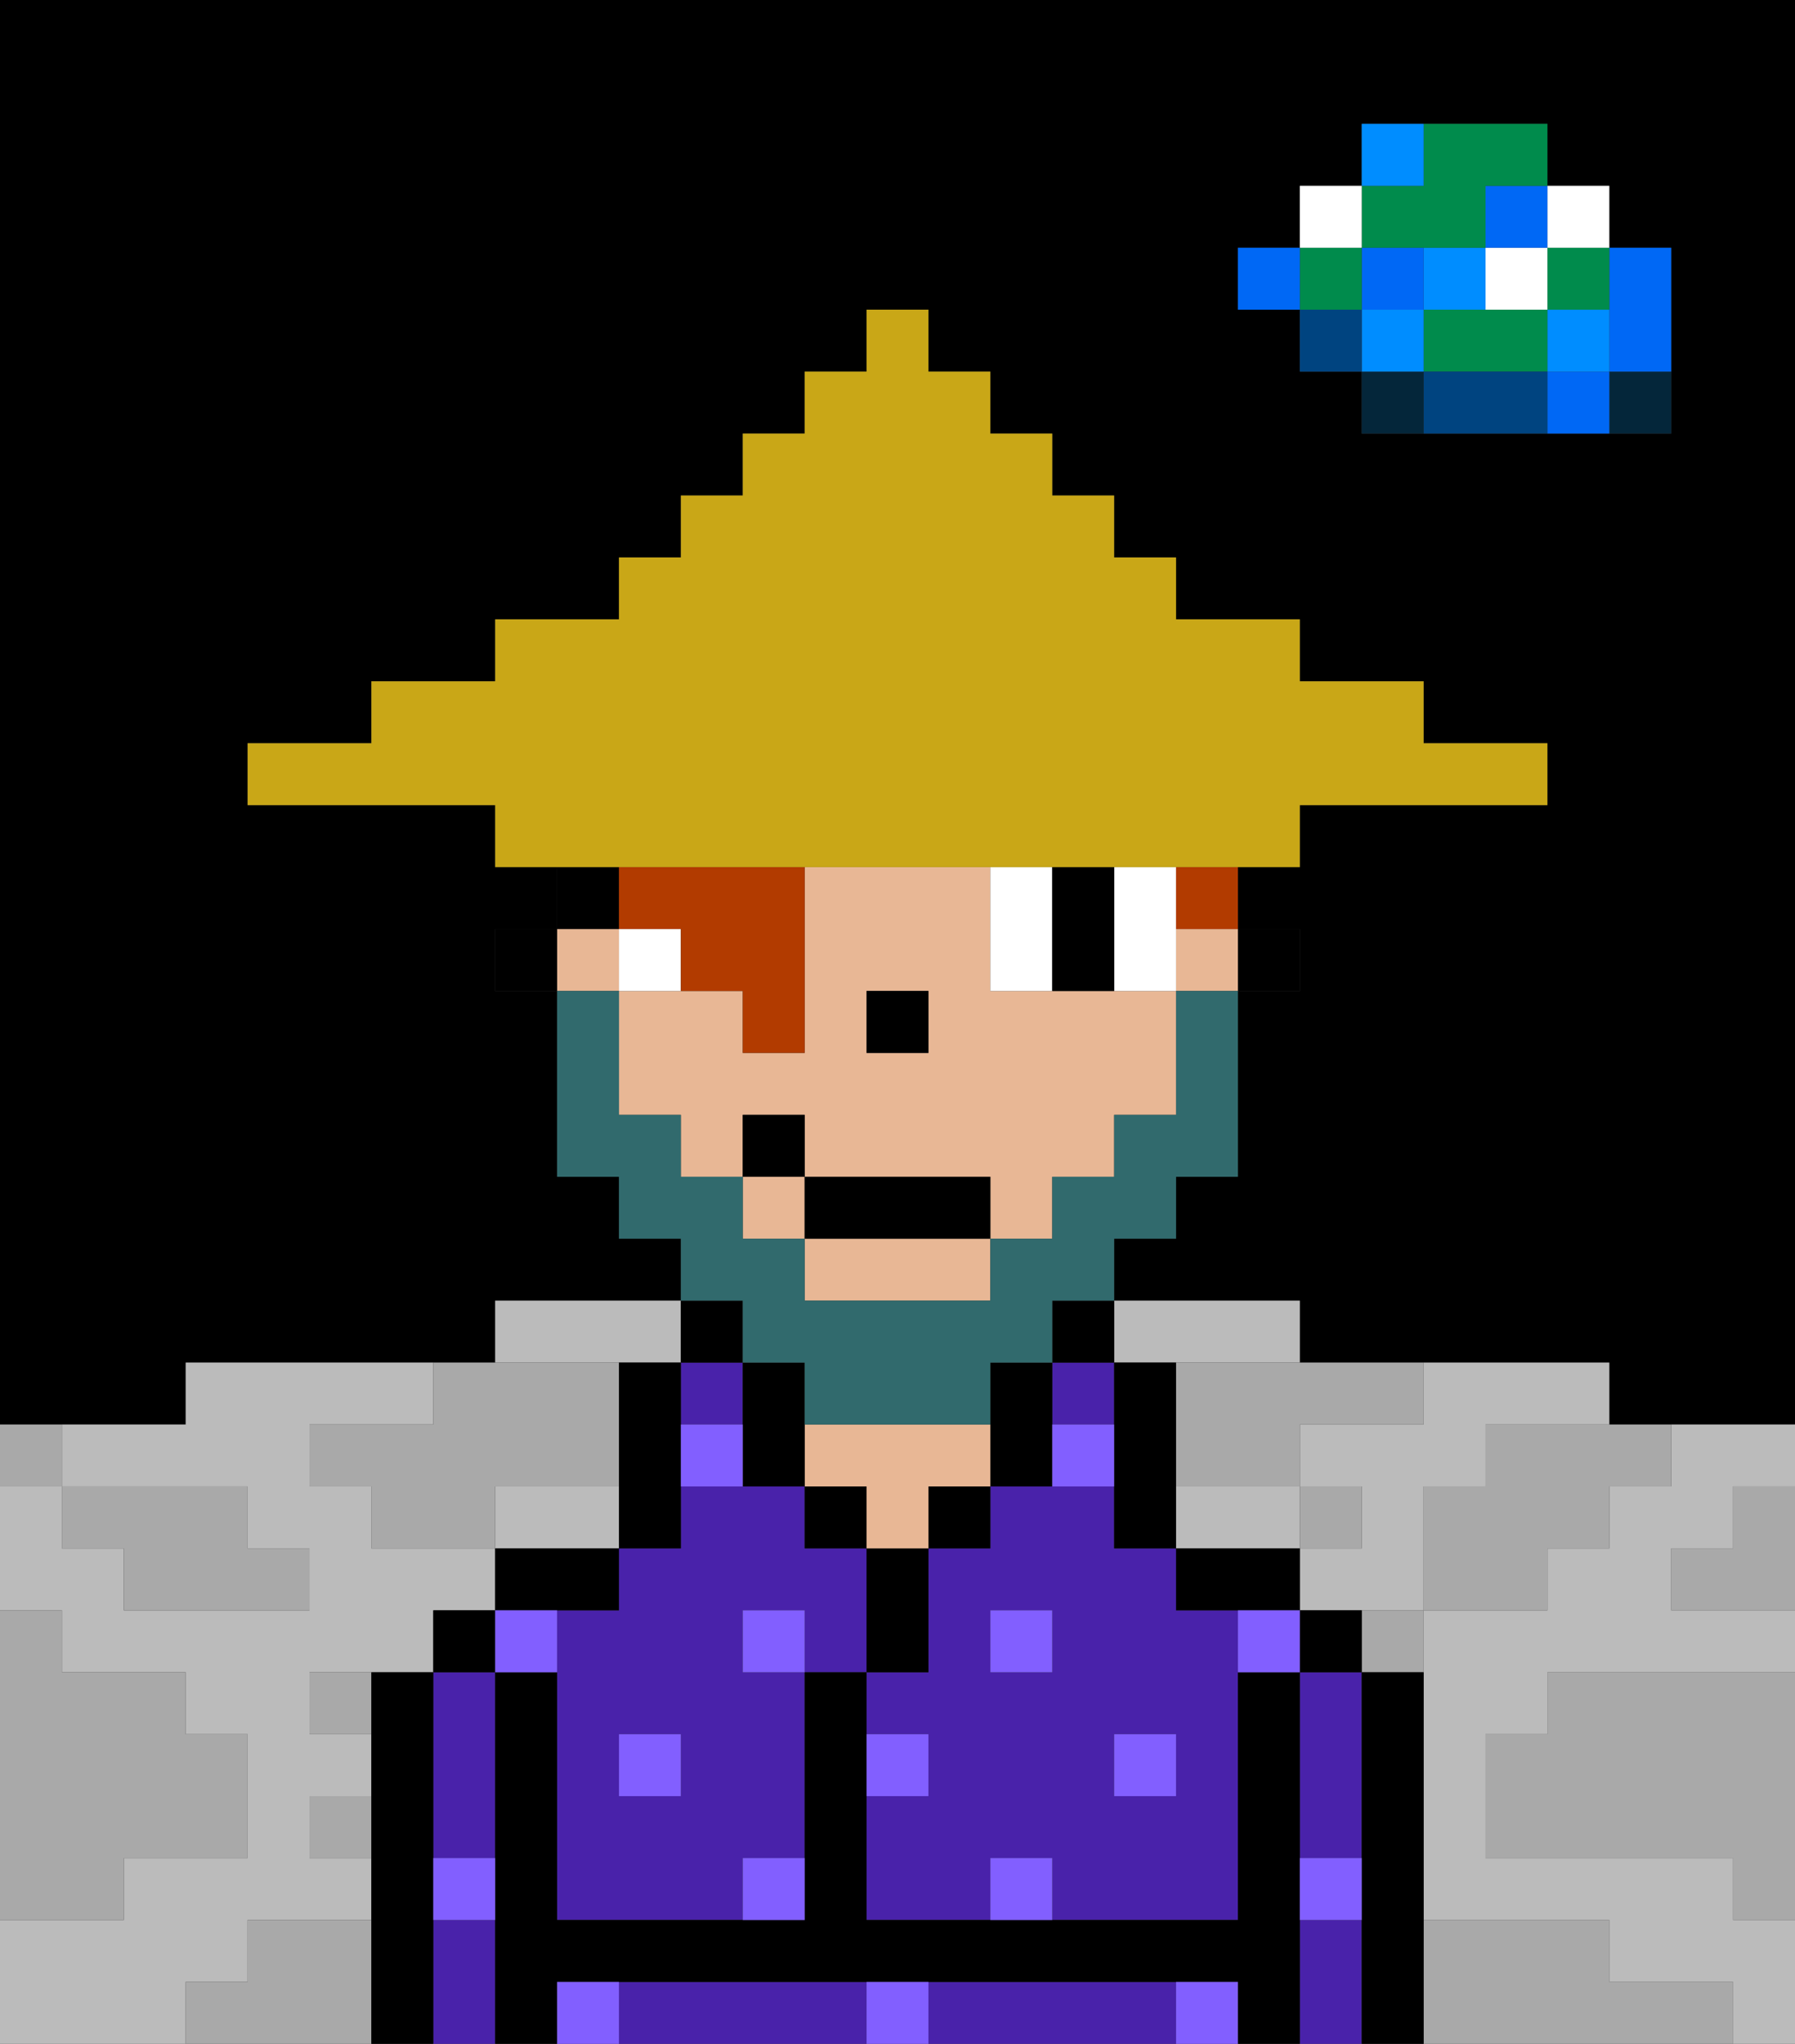 <svg xmlns="http://www.w3.org/2000/svg" viewBox="0 0 29 33"><rect x="0" y="0" width="29" height="33" fill="#333333" stroke="none"/><defs><style>polygon,rect,path{shape-rendering:crispedges;}polygon,rect,path{shape-rendering:crispedges;}.kb142-1{fill:#a9a9a9;}.kb142-2{fill:#bbbbbb;}.kb142-3{fill:#04263a;}.kb142-4{fill:#0068f5;}.kb142-5{fill:#008dff;}.kb142-6{fill:#008b4c;}.kb142-7{fill:#ffffff;}.kb142-8{fill:#004480;}.kb142-9{fill:#4922aa;}.kb142-10{fill:#000000;}.kb142-11{fill:#e8b795;}.kb142-12{fill:#825fff;}.kb142-13{fill:#316a6d;}.kb142-14{fill:#b23b00;}.kb142-15{fill:#c9a717;}</style></defs><polygon class="kb142-1" points="28 25 27 25 27 26 28 26 29 26 29 25 29 24 28 24 28 25"/><path class="kb142-10" d="M27,0H0V23H3V22H8V21h3V20H10V19H9V16H8V15H9V14H8V13H4V12H6V11H8V10h2V9h1V8h1V7h1V6h1V5h1V6h1V7h1V8h1V9h1v1h2v1h2v1h2v1H21v1H20v1h1v1H20v3H19v1H18v1h3v1h5v1h3V0H27Zm0,5V7H22V6H21V5H20V4h1V3h1V2h3V3h1V4h1Z"/><polygon class="kb142-1" points="27 32 26 32 26 31 25 31 24 31 23 31 23 32 23 33 24 33 25 33 26 33 27 33 28 33 28 32 27 32"/><polygon class="kb142-1" points="27 27 26 27 25 27 25 28 24 28 24 29 24 30 25 30 26 30 27 30 28 30 28 31 29 31 29 30 29 29 29 28 29 27 28 27 27 27"/><polygon class="kb142-2" points="27 23 27 24 26 24 26 25 25 25 25 26 24 26 23 26 23 27 23 28 23 29 23 30 23 31 24 31 25 31 26 31 26 32 27 32 28 32 28 33 29 33 29 32 29 31 28 31 28 30 27 30 26 30 25 30 24 30 24 29 24 28 25 28 25 27 26 27 27 27 28 27 29 27 29 26 28 26 27 26 27 25 28 25 28 24 29 24 29 23 28 23 27 23"/><polygon class="kb142-2" points="10 25 10 24 9 24 8 24 8 25 9 25 10 25"/><polygon class="kb142-2" points="20 25 21 25 21 24 20 24 19 24 19 25 20 25"/><polygon class="kb142-2" points="19 22 20 22 21 22 21 21 20 21 19 21 18 21 18 22 19 22"/><polygon class="kb142-2" points="10 22 11 22 11 21 10 21 9 21 8 21 8 22 9 22 10 22"/><polygon class="kb142-2" points="22 23 21 23 21 24 22 24 22 25 21 25 21 26 22 26 23 26 23 25 23 24 24 24 24 23 25 23 26 23 26 22 25 22 24 22 23 22 23 23 22 23"/><polygon class="kb142-2" points="4 32 4 31 5 31 6 31 6 30 5 30 5 29 6 29 6 28 5 28 5 27 6 27 7 27 7 26 8 26 8 25 7 25 6 25 6 24 5 24 5 23 6 23 7 23 7 22 6 22 5 22 4 22 3 22 3 23 2 23 1 23 1 24 2 24 3 24 4 24 4 25 5 25 5 26 4 26 3 26 2 26 2 25 1 25 1 24 0 24 0 25 0 26 1 26 1 27 2 27 3 27 3 28 4 28 4 29 4 30 3 30 2 30 2 31 1 31 0 31 0 32 0 33 1 33 2 33 3 33 3 32 4 32"/><rect class="kb142-3" x="26" y="6" width="1" height="1"/><polygon class="kb142-4" points="26 5 26 6 27 6 27 5 27 4 26 4 26 5"/><rect class="kb142-4" x="25" y="6" width="1" height="1"/><rect class="kb142-5" x="25" y="5" width="1" height="1"/><rect class="kb142-6" x="25" y="4" width="1" height="1"/><rect class="kb142-7" x="25" y="3" width="1" height="1"/><polygon class="kb142-1" points="24 23 24 24 23 24 23 25 23 26 24 26 25 26 25 25 26 25 26 24 27 24 27 23 26 23 25 23 24 23"/><polygon class="kb142-6" points="24 5 23 5 23 6 24 6 25 6 25 5 24 5"/><rect class="kb142-7" x="24" y="4" width="1" height="1"/><rect class="kb142-4" x="24" y="3" width="1" height="1"/><polygon class="kb142-8" points="24 6 23 6 23 7 24 7 25 7 25 6 24 6"/><rect class="kb142-5" x="23" y="4" width="1" height="1"/><rect class="kb142-1" x="22" y="26" width="1" height="1"/><rect class="kb142-3" x="22" y="6" width="1" height="1"/><rect class="kb142-5" x="22" y="5" width="1" height="1"/><rect class="kb142-4" x="22" y="4" width="1" height="1"/><polygon class="kb142-6" points="23 4 24 4 24 3 25 3 25 2 24 2 23 2 23 3 22 3 22 4 23 4"/><rect class="kb142-5" x="22" y="2" width="1" height="1"/><rect class="kb142-1" x="21" y="24" width="1" height="1"/><rect class="kb142-8" x="21" y="5" width="1" height="1"/><rect class="kb142-6" x="21" y="4" width="1" height="1"/><rect class="kb142-7" x="21" y="3" width="1" height="1"/><rect class="kb142-4" x="20" y="4" width="1" height="1"/><polygon class="kb142-1" points="19 22 19 23 19 24 20 24 21 24 21 23 22 23 23 23 23 22 22 22 21 22 20 22 19 22"/><rect class="kb142-1" x="5" y="27" width="1" height="1"/><polygon class="kb142-1" points="6 23 5 23 5 24 6 24 6 25 7 25 8 25 8 24 9 24 10 24 10 23 10 22 9 22 8 22 7 22 7 23 6 23"/><polygon class="kb142-1" points="6 31 5 31 4 31 4 32 3 32 3 33 4 33 5 33 6 33 6 32 6 31"/><rect class="kb142-1" x="5" y="29" width="1" height="1"/><polygon class="kb142-1" points="2 31 2 30 3 30 4 30 4 29 4 28 3 28 3 27 2 27 1 27 1 26 0 26 0 27 0 28 0 29 0 30 0 31 1 31 2 31"/><polygon class="kb142-1" points="2 25 2 26 3 26 4 26 5 26 5 25 4 25 4 24 3 24 2 24 1 24 1 25 2 25"/><rect class="kb142-1" y="23" width="1" height="1"/><path class="kb142-9" d="M19,26V25H18V24H16v1H15v2H14v1h1v1H14v2h2V30h1v1h3V26Zm-3,0h1v1H16Zm2,3V28h1v1Z"/><rect class="kb142-9" x="17" y="22" width="1" height="1"/><polygon class="kb142-9" points="22 31 21 31 21 32 21 33 22 33 22 32 22 31"/><polygon class="kb142-9" points="21 28 21 29 21 30 22 30 22 29 22 28 22 27 21 27 21 28"/><polygon class="kb142-9" points="13 32 12 32 11 32 10 32 10 33 11 33 12 33 13 33 14 33 14 32 13 32"/><polygon class="kb142-9" points="18 32 17 32 16 32 15 32 15 33 16 33 17 33 18 33 19 33 19 32 18 32"/><polygon class="kb142-9" points="7 28 7 29 7 30 8 30 8 29 8 28 8 27 7 27 7 28"/><polygon class="kb142-9" points="8 31 7 31 7 32 7 33 8 33 8 32 8 31"/><path class="kb142-9" d="M14,25H13V24H11v1H10v1H9v5h3V30h1V27H12V26h1v1h1V25Zm-3,4H10V28h1Z"/><rect class="kb142-9" x="11" y="22" width="1" height="1"/><polygon class="kb142-10" points="23 31 23 30 23 29 23 28 23 27 22 27 22 28 22 29 22 30 22 31 22 32 22 33 23 33 23 32 23 31"/><rect class="kb142-10" x="21" y="26" width="1" height="1"/><polygon class="kb142-10" points="21 31 21 30 21 29 21 28 21 27 20 27 20 28 20 29 20 30 20 31 19 31 18 31 17 31 16 31 15 31 14 31 14 30 14 29 14 28 14 27 13 27 13 28 13 29 13 30 13 31 12 31 11 31 10 31 9 31 9 30 9 29 9 28 9 27 8 27 8 28 8 29 8 30 8 31 8 32 8 33 9 33 9 32 10 32 11 32 12 32 13 32 14 32 15 32 16 32 17 32 18 32 19 32 20 32 20 33 21 33 21 32 21 31"/><polygon class="kb142-10" points="19 25 19 26 20 26 21 26 21 25 20 25 19 25"/><polygon class="kb142-10" points="18 24 18 25 19 25 19 24 19 23 19 22 18 22 18 23 18 24"/><rect class="kb142-10" x="17" y="21" width="1" height="1"/><polygon class="kb142-10" points="17 24 17 23 17 22 16 22 16 23 16 24 17 24"/><rect class="kb142-10" x="15" y="24" width="1" height="1"/><polygon class="kb142-10" points="15 26 15 25 14 25 14 26 14 27 15 27 15 26"/><rect class="kb142-10" x="13" y="24" width="1" height="1"/><polygon class="kb142-11" points="14 24 14 25 15 25 15 24 16 24 16 23 15 23 14 23 13 23 13 24 14 24"/><rect class="kb142-10" x="11" y="21" width="1" height="1"/><polygon class="kb142-10" points="11 25 11 24 11 23 11 22 10 22 10 23 10 24 10 25 11 25"/><polygon class="kb142-10" points="10 26 10 25 9 25 8 25 8 26 9 26 10 26"/><rect class="kb142-10" x="7" y="26" width="1" height="1"/><polygon class="kb142-10" points="7 31 7 30 7 29 7 28 7 27 6 27 6 28 6 29 6 30 6 31 6 32 6 33 7 33 7 32 7 31"/><rect class="kb142-10" x="20" y="15" width="1" height="1"/><path class="kb142-11" d="M17,16H16V14H13v3H12V16H10v2h1v1h1V18h1v1h3v1h1V19h1V18h1V16H17Zm-2,1H14V16h1Z"/><rect class="kb142-11" x="19" y="15" width="1" height="1"/><rect class="kb142-11" x="12" y="19" width="1" height="1"/><polygon class="kb142-11" points="13 21 14 21 15 21 16 21 16 20 13 20 13 21"/><rect class="kb142-11" x="9" y="15" width="1" height="1"/><polygon class="kb142-10" points="12 24 13 24 13 23 13 22 12 22 12 23 12 24"/><rect class="kb142-10" x="9" y="14" width="1" height="1"/><rect class="kb142-10" x="8" y="15" width="1" height="1"/><rect class="kb142-10" x="14" y="16" width="1" height="1"/><rect class="kb142-12" x="10" y="28" width="1" height="1"/><rect class="kb142-12" x="12" y="30" width="1" height="1"/><rect class="kb142-12" x="14" y="28" width="1" height="1"/><rect class="kb142-12" x="14" y="32" width="1" height="1"/><rect class="kb142-12" x="12" y="26" width="1" height="1"/><rect class="kb142-12" x="16" y="30" width="1" height="1"/><rect class="kb142-12" x="18" y="28" width="1" height="1"/><rect class="kb142-12" x="16" y="26" width="1" height="1"/><rect class="kb142-12" x="8" y="26" width="1" height="1"/><rect class="kb142-12" x="19" y="32" width="1" height="1"/><rect class="kb142-12" x="9" y="32" width="1" height="1"/><rect class="kb142-12" x="7" y="30" width="1" height="1"/><rect class="kb142-12" x="21" y="30" width="1" height="1"/><rect class="kb142-12" x="20" y="26" width="1" height="1"/><rect class="kb142-12" x="11" y="23" width="1" height="1"/><rect class="kb142-12" x="17" y="23" width="1" height="1"/><rect class="kb142-7" x="10" y="15" width="1" height="1"/><polygon class="kb142-7" points="16 16 17 16 17 15 17 14 16 14 16 15 16 16"/><polygon class="kb142-7" points="19 14 18 14 18 15 18 16 19 16 19 15 19 14"/><polygon class="kb142-10" points="17 16 18 16 18 15 18 14 17 14 17 15 17 16"/><polygon class="kb142-13" points="12 22 13 22 13 23 14 23 15 23 16 23 16 22 17 22 17 21 18 21 18 20 19 20 19 19 20 19 20 18 20 17 20 16 19 16 19 17 19 18 18 18 18 19 17 19 17 20 16 20 16 21 15 21 14 21 13 21 13 20 12 20 12 19 11 19 11 18 10 18 10 17 10 16 9 16 9 17 9 18 9 19 10 19 10 20 11 20 11 21 12 21 12 22"/><rect class="kb142-10" x="13" y="19" width="3" height="1"/><rect class="kb142-10" x="12" y="18" width="1" height="1"/><rect class="kb142-14" x="19" y="14" width="1" height="1"/><polygon class="kb142-14" points="11 16 12 16 12 17 13 17 13 16 13 15 13 14 12 14 11 14 10 14 10 15 11 15 11 16"/><polygon class="kb142-15" points="11 14 12 14 13 14 14 14 15 14 16 14 17 14 18 14 19 14 20 14 21 14 21 13 22 13 23 13 24 13 25 13 25 12 24 12 23 12 23 11 22 11 21 11 21 10 20 10 19 10 19 9 18 9 18 8 17 8 17 7 16 7 16 6 15 6 15 5 14 5 14 6 13 6 13 7 12 7 12 8 11 8 11 9 10 9 10 10 9 10 8 10 8 11 7 11 6 11 6 12 5 12 4 12 4 13 5 13 6 13 7 13 8 13 8 14 9 14 10 14 11 14"/></svg>